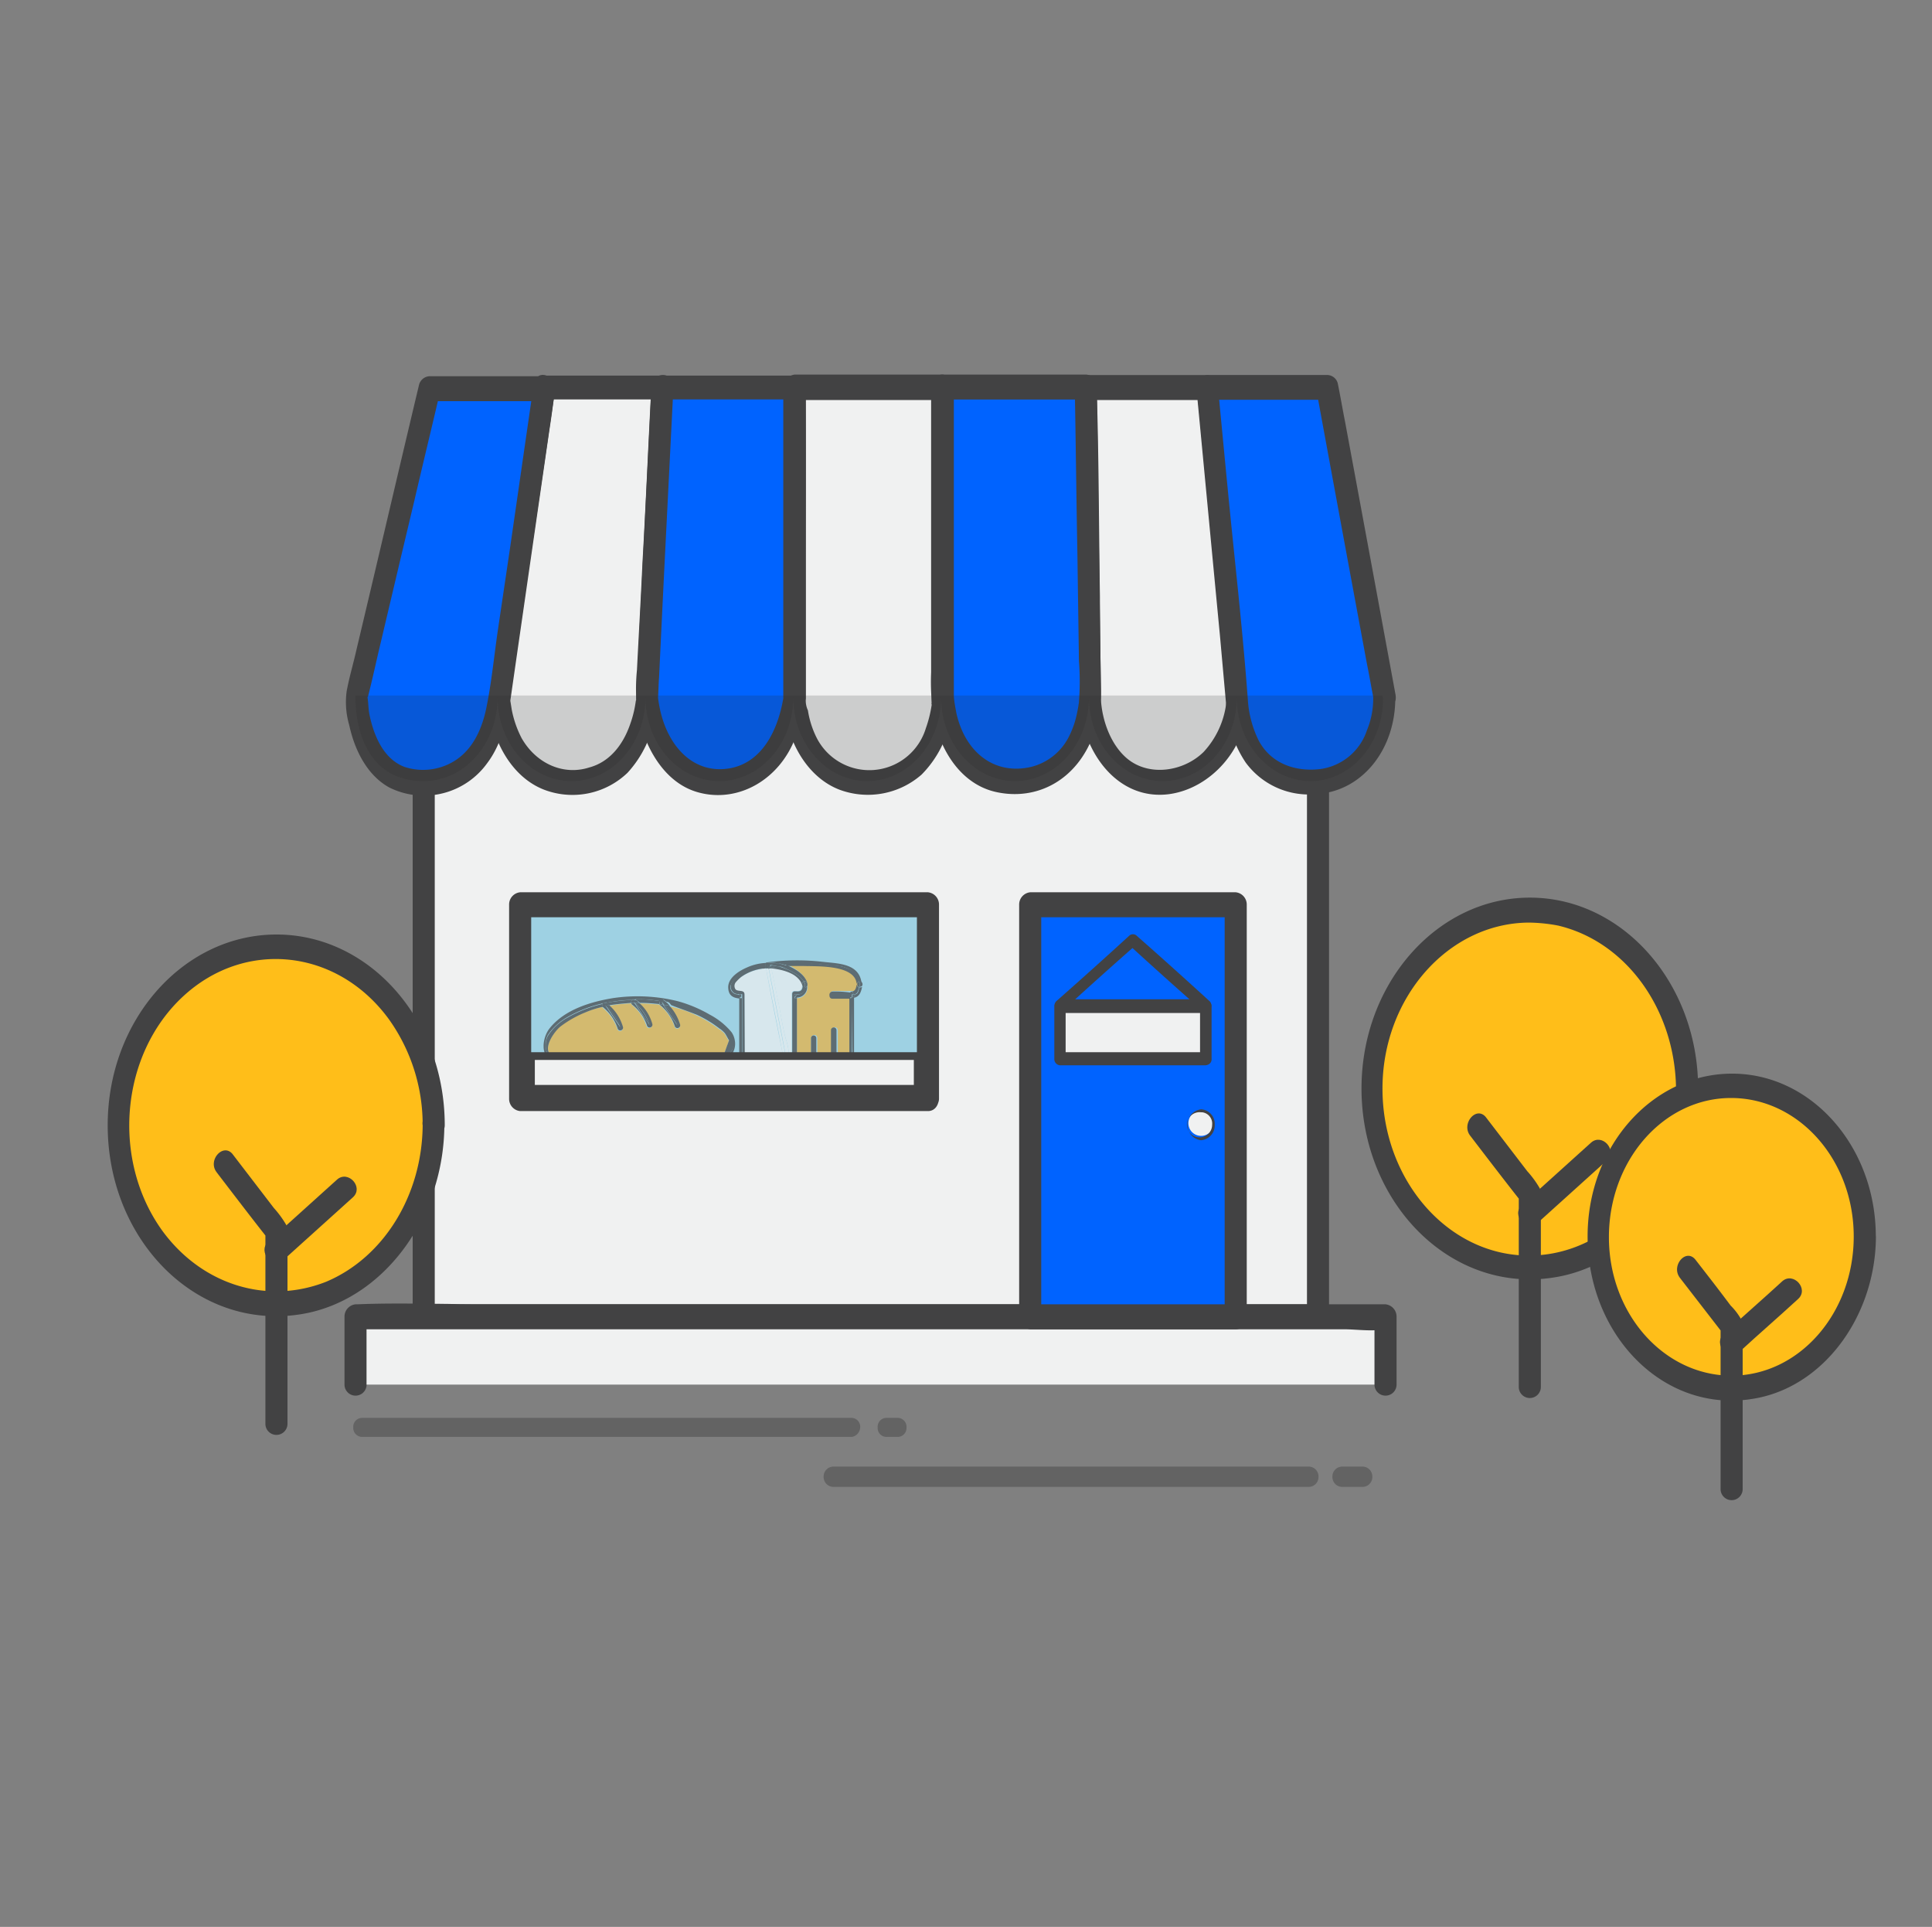 <svg id="Layer_1" data-name="Layer 1" xmlns="http://www.w3.org/2000/svg" viewBox="0 0 350 349"><rect x="0" y="0" width="350" height="349" fill="#808080" stroke="none"/><defs><style>.cls-1{fill:#f0f1f1;}.cls-2{fill:#424243;}.cls-3{fill:#0063ff;}.cls-4{fill:#9ed1e3;}.cls-5{opacity:0.48;}.cls-6{fill:#ffbe19;}.cls-7{opacity:0.7;}.cls-8{fill:#e9b13d;}.cls-9{opacity:0.18;}.cls-10{fill:#272525;}.cls-11{fill:none;}</style></defs><title>about4</title><rect class="cls-1" x="76.76" y="125.86" width="162.01" height="112.64"/><path class="cls-2" d="M237.77,239.14H82.31a59.61,59.61,0,0,0-6.27,0h-.28l2,2.26V128.76l-2,2.26H231.21a59.61,59.61,0,0,0,6.27,0h.29l-2-2.26V241.4a2,2,0,1,0,4,0V128.76a2.22,2.22,0,0,0-2-2.26H95.7c-6.55,0-13.11-.33-19.66,0h-.28a2.22,2.22,0,0,0-2,2.26V241.4a2.23,2.23,0,0,0,2,2.26H217.82c6.56,0,13.11.32,19.66,0h.29C240.33,243.66,240.42,239.14,237.77,239.14Z" transform="translate(1 -2.9)"/><rect class="cls-1" x="64.41" y="238.5" width="186.61" height="12.28"/><path class="cls-2" d="M65.4,253.68V241.4l-2,2.26h179c2.37,0,5,.43,7.31,0H250l-2-2.26v12.28a2,2,0,1,0,4,0V241.4a2.23,2.23,0,0,0-2-2.26H86.39c-7.5,0-15.1-.32-22.69,0h-.29a2.23,2.23,0,0,0-2,2.26v12.28a2,2,0,1,0,4,0Z" transform="translate(1 -2.9)"/><rect class="cls-3" x="186.63" y="163.87" width="37.23" height="74.63"/><path class="cls-2" d="M222.86,239.14H185.63l2,2.26V166.77l-2,2.26h37.23l-2-2.26V241.4a2,2,0,1,0,4,0V166.77a2.23,2.23,0,0,0-2-2.26H185.63a2.23,2.23,0,0,0-2,2.26V241.4a2.23,2.23,0,0,0,2,2.26h37.23C225.42,243.66,225.42,239.14,222.86,239.14Z" transform="translate(1 -2.9)"/><rect class="cls-4" x="94.32" y="163.87" width="73.88" height="35.11"/><path class="cls-2" d="M167.11,199.62H93.23l2,2.26V166.77l-2,2.26h73.88l-2-2.26v35.11a2,2,0,1,0,4,0V166.77a2.23,2.23,0,0,0-2-2.26H93.23a2.22,2.22,0,0,0-2,2.26v35.11a2.22,2.22,0,0,0,2,2.26h73.88C169.68,204.14,169.77,199.62,167.11,199.62Z" transform="translate(1 -2.9)"/><g class="cls-5"><path class="cls-2" d="M153.34,263.15H64.55A1.61,1.61,0,0,1,63,261.43h0a1.61,1.61,0,0,1,1.52-1.72h88.79a1.6,1.6,0,0,1,1.52,1.72h0A1.83,1.83,0,0,1,153.34,263.15Z" transform="translate(1 -2.9)"/></g><g class="cls-5"><path class="cls-2" d="M161.7,263.15h-2.19a1.6,1.6,0,0,1-1.51-1.72h0a1.6,1.6,0,0,1,1.51-1.72h2.19a1.61,1.61,0,0,1,1.52,1.72h0a1.61,1.61,0,0,1-1.52,1.72Z" transform="translate(1 -2.9)"/></g><g class="cls-5"><path class="cls-2" d="M236.25,272.2H149.83a1.79,1.79,0,0,1-1.62-1.83h0a1.79,1.79,0,0,1,1.62-1.83h86.42a1.79,1.79,0,0,1,1.61,1.83h0A1.79,1.79,0,0,1,236.25,272.2Z" transform="translate(1 -2.9)"/></g><g class="cls-5"><path class="cls-2" d="M246,272.2h-4a1.79,1.79,0,0,1-1.62-1.83h0a1.79,1.79,0,0,1,1.62-1.83h4a1.79,1.79,0,0,1,1.61,1.83h0A1.79,1.79,0,0,1,246,272.2Z" transform="translate(1 -2.9)"/></g><path class="cls-1" d="M89.43,129.4,97.6,73.08H119l-2.75,56.32s-.76,15.19-13.39,15.19S89.43,129.4,89.43,129.4Z" transform="translate(1 -2.9)"/><path class="cls-2" d="M91.43,129.94c2.37-16.47,4.74-32.84,7.12-49.32.38-2.37.66-4.74,1-7-.66.54-1.33,1.08-1.9,1.62h21.37l-2-2.26c-.67,13.57-1.33,27-2,40.59-.28,5.28-.47,10.45-.76,15.73v.1c0,.76,0,0-.09.54a20,20,0,0,1-1,4.1c-1.33,3.87-3.8,6.89-7.41,7.86-4.65,1.5-9.59-.65-12.25-5.28a18.88,18.88,0,0,1-1.8-5.17c-.1-.65-.19-1.18-.29-1.83.1.54,0,0,0-.22-.19-2.9-4.18-2.9-4,0,.38,7.44,4.37,14.76,10.92,16.8a14.41,14.41,0,0,0,14.34-3.33,19.89,19.89,0,0,0,5-10.45c.76-3.88.66-8.08.85-12.06.47-9.26.95-18.63,1.42-27.89.29-6.46.67-12.92,1-19.28a2.09,2.09,0,0,0-2-2.26H97.69a2,2,0,0,0-1.9,1.62c-2.37,16.47-4.74,32.84-7.12,49.32-.38,2.37-.66,4.74-1,7C87.15,131.67,91,132.85,91.43,129.94Z" transform="translate(1 -2.9)"/><path class="cls-1" d="M142.9,129.4V73h26.78V129.3s-.38,15.18-13.39,15.18S142.9,129.4,142.9,129.4Z" transform="translate(1 -2.9)"/><path class="cls-2" d="M145,129.4V73.08l-2,2.27h26.78l-2-2.27v41.46c0,5,.19,9.91,0,14.86v.76c-.1.64,0,0,0,.43a22.26,22.26,0,0,1-1.05,4.2,10.7,10.7,0,0,1-19.85,1.61,16.77,16.77,0,0,1-1.52-4.84,4.14,4.14,0,0,1-.37-2.16,2,2,0,1,0-4,0c.19,7.22,4.08,14.33,10.25,16.59a14.76,14.76,0,0,0,14.72-2.8,19.43,19.43,0,0,0,5.32-10.34c.76-3.88.48-8,.48-11.95V73a2.22,2.22,0,0,0-2-2.26H143A2.22,2.22,0,0,0,141,73V129.3A2,2,0,1,0,145,129.4Z" transform="translate(1 -2.9)"/><path class="cls-1" d="M196.46,129.4l-.76-56.32h22.12l5.42,56.32s-.57,12.93-11.78,15S196.65,134.79,196.46,129.4Z" transform="translate(1 -2.9)"/><path class="cls-2" d="M198.45,129.4c-.19-16.47-.47-32.95-.66-49.42,0-2.27-.1-4.63-.1-6.9l-2,2.27h22.12l-2-2.27c1.23,12.39,2.37,24.88,3.61,37.26.57,5.93,1.14,12,1.71,17.88,0,.43.09.75.09,1.18v.22c0,.65.1-.11-.09.75a15.81,15.81,0,0,1-4.09,8.73c-3.61,3.55-9.87,4.52-13.86,1.18-2.95-2.48-4.56-6.89-4.75-10.88-.19-2.9-4.18-2.9-4,0,.57,9.91,7.12,18.53,16.34,17.34,7.5-1,14.15-8.18,14.34-17,.09-4.09-.76-8.4-1.14-12.49l-2.57-26.49c-.57-5.93-1.14-11.74-1.71-17.67a2.23,2.23,0,0,0-2-2.26H195.6a2.23,2.23,0,0,0-2,2.26c.19,16.48.47,33,.66,49.43,0,2.26.1,4.63.1,6.89A2,2,0,1,0,198.45,129.4Z" transform="translate(1 -2.9)"/><path class="cls-3" d="M249.92,129.4,239.57,73.08H217.82l5.42,56.32s0,15.19,13.39,15.19S249.92,129.4,249.92,129.4Z" transform="translate(1 -2.9)"/><path class="cls-2" d="M251.82,128.76Q247.26,104,242.7,79.44c-.47-2.37-.85-4.63-1.33-7a2,2,0,0,0-1.9-1.62H217.73a2.23,2.23,0,0,0-2,2.26c1.43,15,2.85,30.05,4.28,45,.38,4.2.76,8.5,1.14,12.7A21.34,21.34,0,0,0,224.66,141a14.17,14.17,0,0,0,13.11,5.7c8.16-.64,14-8.18,14-17.34a2,2,0,1,0-4,0,15,15,0,0,1-1.14,5.82,10.39,10.39,0,0,1-8.35,7c-4.28.54-8.84-.75-11.21-5.06a19.35,19.35,0,0,1-2-7.32c-.95-13-2.47-26-3.71-38.88-.57-5.92-1.14-11.85-1.71-17.88l-2,2.27h21.74c-.66-.54-1.32-1.08-1.89-1.62q4.54,24.72,9.11,49.32c.48,2.37.86,4.63,1.33,7C248.5,132.85,252.29,131.67,251.82,128.76Z" transform="translate(1 -2.9)"/><path class="cls-3" d="M119,73H142.9V129.3s-1.43,15-13.39,15.18-13.39-15.18-13.39-15.18Z" transform="translate(1 -2.9)"/><path class="cls-2" d="M119,75.24H142.9l-2-2.26v56.21c0,.54.19-.65,0,.21-1,5.82-3.8,11.42-9.4,12.6-6.46,1.3-11.21-3.44-12.82-10.12a23.32,23.32,0,0,1-.47-2.58c-.1-.54,0,.54,0-.11.09-1.19.09-2.48.19-3.66.28-5.92.56-11.74.85-17.66L121,73c.19-2.91-3.89-2.91-4,0-.57,10.55-1,21.21-1.61,31.76-.29,6.47-.67,12.93-1,19.5a34.25,34.25,0,0,0,.09,7.64c1.33,6.57,5,12.92,11.11,14.54,7.22,1.94,14.72-2.37,17.57-10.12a22.57,22.57,0,0,0,1.71-8.73V110.88c0-12.27.19-24.66,0-36.93v-.76a2.23,2.23,0,0,0-2-2.26H119C116.4,70.72,116.4,75.24,119,75.24Z" transform="translate(1 -2.9)"/><path class="cls-3" d="M169.68,73V129.3s.57,15.4,13.39,15.18,13.39-15.18,13.39-15.18L195.7,73Z" transform="translate(1 -2.9)"/><path class="cls-2" d="M167.68,73v51.69a40.45,40.45,0,0,0,.38,7.53c1.14,6.68,5.13,12.71,11.3,14.11,7.6,1.72,14.82-2.26,17.76-10.44a22.77,22.77,0,0,0,1.33-8.4c-.09-5.5-.19-11.1-.19-16.59-.19-12.38-.19-24.77-.57-37.15V73a2.08,2.08,0,0,0-2-2.26H169.77c-2.56,0-2.56,4.52,0,4.52H195.7l-2-2.26c.19,10,.29,20.13.48,30.15.09,6.46.19,13,.28,19.49a47.07,47.07,0,0,1,0,7.32c0,.54.1-.54,0,.11,0,.22-.09.43-.09.65-.1.54-.19,1.07-.29,1.5a16.28,16.28,0,0,1-1.33,3.88,10.48,10.48,0,0,1-7,5.71c-6.55,1.51-11.87-2.59-13.48-9.69-.19-1-.38-2-.47-3V72.87A2,2,0,1,0,167.68,73Z" transform="translate(1 -2.9)"/><path class="cls-3" d="M97.69,73c-1.14,8.07-2.37,16.15-3.51,24.23-1.52,10.23-3,20.46-4.46,30.69-.57,4-1.24,7.54-3.42,10.77a12.51,12.51,0,0,1-10.16,5.7c-12.35.43-12.44-15.61-12.44-15.61L76.9,72.87H97.69Z" transform="translate(1 -2.9)"/><path class="cls-2" d="M95.7,72.44c-1.43,9.8-2.85,19.71-4.27,29.5-.76,5.17-1.52,10.23-2.28,15.4-.67,4.63-1.14,9.48-2.09,14-.86,4-2.66,7.65-6.08,9.59a10.8,10.8,0,0,1-8.74.86c-3.61-1.4-5.41-5.28-6.27-9.26-.28-1.4-.19-1.94-.38-3.23-.09-.54-.09.43-.09.32a1.61,1.61,0,0,1,.19-.65c.66-2.58,1.23-5.16,1.8-7.64,2.19-9.26,4.37-18.52,6.56-27.68,1.52-6.57,3.13-13.14,4.65-19.7-.66.53-1.33,1.07-1.9,1.61H97.6c2.56,0,2.56-4.52,0-4.52H76.8a2.08,2.08,0,0,0-1.9,1.61c-3.8,15.94-7.5,31.88-11.3,47.82-.57,2.58-1.33,5.06-1.8,7.64a14.76,14.76,0,0,0,.47,6.14c1,4.63,3.32,9.15,7.31,11.31a14.12,14.12,0,0,0,17.67-4.42c2.85-3.77,3.7-8.5,4.37-13.24.85-6.14,1.8-12.28,2.65-18.42C96,97.64,97.79,85.68,99.5,73.84,100,70.82,96.17,69.53,95.7,72.44Z" transform="translate(1 -2.9)"/><ellipse class="cls-6" cx="277.13" cy="197.15" rx="28.49" ry="32.31"/><path class="cls-2" d="M302.63,200.05c0,16.69-11.87,30.15-26.5,30.26s-26.59-13.46-26.68-30.05,11.87-30.15,26.49-30.26a30,30,0,0,1,5.32.54c12.34,2.91,21.18,15.19,21.37,29.51a2,2,0,1,0,4,0c0-19.06-13.67-34.57-30.48-34.57S245.65,181,245.65,200.05s13.67,34.57,30.48,34.57a28.22,28.22,0,0,0,6-.65c14.15-3.12,24.41-17.77,24.5-33.92A2,2,0,1,0,302.63,200.05Z" transform="translate(1 -2.9)"/><path class="cls-2" d="M265.31,208.56c3.13,4.09,6.26,8.18,9.4,12.16l-.57-1.61v35a2,2,0,1,0,4,0V220.62a7.2,7.2,0,0,0-.19-2.48,18.14,18.14,0,0,0-2.28-3.12l-7.51-9.8C266.44,203.17,263.69,206.4,265.31,208.56Z" transform="translate(1 -2.9)"/><path class="cls-2" d="M277.56,224.39l12.53-11.31c2-1.83-.85-5-2.85-3.23l-12.53,11.3C272.71,223,275.56,226.22,277.56,224.39Z" transform="translate(1 -2.9)"/><ellipse class="cls-6" cx="313.69" cy="223.96" rx="24.12" ry="27.35"/><path class="cls-2" d="M334.82,226.86c0,13.89-9.88,25.2-22.13,25.2s-22.22-11.2-22.22-25.09,9.88-25.2,22.13-25.2,22.22,11.2,22.22,25.09a2,2,0,1,0,4,0c0-16.37-11.78-29.61-26.21-29.5s-26.12,13.35-26,29.72,11.77,29.61,26.21,29.5a24.9,24.9,0,0,0,4.84-.53c12.25-2.59,21.08-15.19,21.18-29.08C338.81,224,334.82,224,334.82,226.86Z" transform="translate(1 -2.9)"/><path class="cls-2" d="M303.29,234.29l8,10.34L310.7,243v29.61a2,2,0,1,0,4,0V244.31a5.4,5.4,0,0,0-.29-2.48,11.73,11.73,0,0,0-1.9-2.48c-2.09-2.8-4.27-5.6-6.36-8.29-1.71-2.15-4.46,1.08-2.85,3.23Z" transform="translate(1 -2.9)"/><path class="cls-2" d="M314.12,247.75c3.51-3.23,7.12-6.35,10.63-9.58,2-1.83-.85-4.95-2.85-3.23-3.51,3.23-7.12,6.35-10.63,9.58C309.27,246.35,312.12,249.58,314.12,247.75Z" transform="translate(1 -2.9)"/><ellipse class="cls-6" cx="50.07" cy="203.82" rx="28.49" ry="32.31"/><path class="cls-2" d="M75.57,206.72c-.1,12.6-7,23.91-17.48,28.33-10.63,4.2-22.41.64-29.63-9.16-9.3-12.81-7.69-31.87,3.61-42.43s28.11-8.72,37.42,4.1a32.87,32.87,0,0,1,6.08,19.16,2,2,0,1,0,4,0c0-19.16-13.67-34.56-30.48-34.56s-30.58,15.4-30.58,34.56S32.17,241.29,49,241.29a27.66,27.66,0,0,0,6-.64c14.15-3.13,24.4-17.77,24.5-33.93A2,2,0,1,0,75.57,206.72Z" transform="translate(1 -2.9)"/><path class="cls-2" d="M38.25,215.23c3.13,4.09,6.26,8.19,9.4,12.17l-.57-1.61v35a2,2,0,1,0,4,0V227.29a7.16,7.16,0,0,0-.19-2.47,18.22,18.22,0,0,0-2.28-3.13l-7.51-9.8c-1.71-2-4.55,1.19-2.84,3.34Z" transform="translate(1 -2.9)"/><path class="cls-2" d="M50.4,231.06l12.54-11.31c2-1.83-.86-4.95-2.85-3.23L47.55,227.83C45.65,229.66,48.41,232.89,50.4,231.06Z" transform="translate(1 -2.9)"/><rect class="cls-1" x="192.04" y="182.18" width="26.4" height="9.48"/><path class="cls-2" d="M217.44,193.48H191l1.05,1.18v-9.47L191,186.37h26.4l-1-1.18v9.47a1.05,1.05,0,1,0,2.09,0v-9.47a1.14,1.14,0,0,0-1.05-1.19H191a1.13,1.13,0,0,0-1,1.19v9.47a1.13,1.13,0,0,0,1,1.19h26.4C218.77,195.74,218.77,193.48,217.44,193.48Z" transform="translate(1 -2.9)"/><path class="cls-2" d="M203.58,172.37c-4.37,4-8.83,8-13.2,11.85a1.28,1.28,0,0,0,0,1.61.81.81,0,0,0,.66.33h26.4a1.16,1.16,0,0,0,.67-1.94c-4.37-4-8.83-8-13.2-11.85-.95-.86-2.38.65-1.43,1.62,4.37,4,8.83,8,13.2,11.84.19-.64.48-1.29.67-1.94H191c.19.65.47,1.3.66,1.94,4.37-4,8.83-8,13.2-11.84C206,173.13,204.53,171.51,203.58,172.37Z" transform="translate(1 -2.9)"/><g class="cls-7"><path class="cls-8" d="M145.27,181.09v.33a2,2,0,0,1-1.52,2.26h-.38V193.8h2.56V191a.59.59,0,0,1,.57-.64c.38,0,.57.21.57.64h0v2.8h2.57v-4.2a.59.59,0,0,1,.57-.64c.38,0,.57.21.57.64h0v4.2h2.37V183.68H150a.59.59,0,0,1-.57-.65c0-.43.19-.64.57-.64h3.61c.66-.11.76-.76.85-1.3-.19-3.66-7.31-3.23-9.68-3.33H142C143.18,178.4,144.8,179.37,145.27,181.09Z" transform="translate(1 -2.9)"/><path class="cls-2" d="M155.24,181.31a.6.6,0,0,0-.28-.65h-.19v.54a.67.67,0,0,1-.1.43h0c.19,0,.48,0,.57-.32Z" transform="translate(1 -2.9)"/><path class="cls-2" d="M140.05,177.43a25,25,0,0,1,5.6,0c1.42.11,2.94.22,4.37.43a5.63,5.63,0,0,1,3.61,1.08,2.67,2.67,0,0,1,1,1.83.49.49,0,0,1,.48.54h0v0c-.19-4-4.37-3.88-7-4.2a41,41,0,0,0-10.26.11h0A7.76,7.76,0,0,1,140.05,177.43Z" transform="translate(1 -2.9)"/><path class="cls-2" d="M154.67,181.74c-.19.86-.28,1.29-1,1.29a.61.61,0,0,1-.29.54v.11l.48-.54v.43c.85-.21,1.14-1,1.33-2C155.15,181.74,154.86,181.74,154.67,181.74Z" transform="translate(1 -2.9)"/><path class="cls-2" d="M153.44,193.69v.54h-2.85a.59.59,0,0,1-.57.65c-.38,0-.57-.22-.57-.65h-2.57a.59.59,0,0,1-.57.65c-.38,0-.57-.22-.57-.65h-2.56c0,.33-.19.54-.38.54h10.45a.45.45,0,0,0,.47-.43h0V183.46c-.19,0-.28.11-.47.11Z" transform="translate(1 -2.9)"/><path class="cls-2" d="M153.44,183.68c.19,0,.28-.11.47-.11v-.43A1.18,1.18,0,0,0,153.44,183.68Z" transform="translate(1 -2.9)"/><path class="cls-2" d="M154.2,181.2h0c-.1.54-.19,1.19-.86,1.29h-.09a.72.72,0,0,1,.38.54c.76-.1.76-.54,1-1.29C154.48,181.74,154.29,181.53,154.2,181.2Z" transform="translate(1 -2.9)"/><path class="cls-2" d="M152.87,183.68V193.8h.47V183.57c-.09,0-.09.11-.19.11Z" transform="translate(1 -2.9)"/><path class="cls-2" d="M152.87,194.34l.47-.54h-.47Z" transform="translate(1 -2.9)"/><path class="cls-2" d="M150.49,193.69v.54h2.38v-.54Z" transform="translate(1 -2.9)"/><path class="cls-2" d="M153.44,194.34v-.54l-.48.54Z" transform="translate(1 -2.9)"/><path class="cls-2" d="M153.63,178.83a7.51,7.51,0,0,0-3.61-1.07c-1.43-.11-3-.33-4.37-.43a23.84,23.84,0,0,0-5.6,0l1.14.32c.19,0,.28.11.47.21h2.85c2.37.11,9.5-.32,9.69,3.34v-.11c.09-.21.28-.43.47-.43A2.67,2.67,0,0,0,153.63,178.83Z" transform="translate(1 -2.9)"/><path class="cls-2" d="M154.29,181.09v.11h0c0,.33.19.43.38.54h0c0-.21.1-.32.1-.43v-.54C154.48,180.66,154.29,180.77,154.29,181.09Z" transform="translate(1 -2.9)"/><path class="cls-2" d="M143.37,193.69v.54h2.56v-.54Z" transform="translate(1 -2.9)"/><path class="cls-2" d="M146.88,193.69v.54h2.57v-.54Z" transform="translate(1 -2.9)"/><path class="cls-1" d="M137,178.4a8.51,8.51,0,0,0-3.8,1.51c-.19.22-.48.11-.67.32l-.56.65a.56.56,0,0,0-.19.43.94.94,0,0,0,.28.86c.47.32,1.8.11,1.8,1V193.8h6.94c-1.05-5.17-2.09-10.23-3-15.4A.91.91,0,0,0,137,178.4Z" transform="translate(1 -2.9)"/><path class="cls-1" d="M141.09,190c.19,1,.86,2.59.76,3.56h.57V182.93c0-.33.19-.54.38-.54h.1c.66,0,1.42.21,1.42-1.19-.66-2-3.42-2.8-5.6-3,.47,2.15.85,4.3,1.33,6.46C140.43,186.59,140.71,188.31,141.09,190Z" transform="translate(1 -2.9)"/><path class="cls-1" d="M137.77,178.29c1,5.17,2.09,10.24,3,15.4h.47c-.47-2.47-2.56-12.81-3-15.4Z" transform="translate(1 -2.9)"/><path class="cls-1" d="M141.85,193.69h0c.1-1.07-.57-2.69-.76-3.66-.38-1.72-.66-3.55-1-5.27-.48-2.16-.86-4.31-1.33-6.47h-.48c.48,2.59,2.57,12.93,3,15.4Z" transform="translate(1 -2.9)"/><path class="cls-2" d="M141,194.45v-.11h-7.6V183.68h-.48v10.66c0,.32.19.54.38.54h8.17A.46.46,0,0,1,141,194.45Z" transform="translate(1 -2.9)"/><path class="cls-2" d="M132.83,183v.54h.47Z" transform="translate(1 -2.9)"/><path class="cls-2" d="M132.54,183a1.32,1.32,0,0,1-1.23-1.29h0a.68.68,0,0,1,.1-.43,4.69,4.69,0,0,1,1.61-1.83,9.4,9.4,0,0,1,4.65-1.62c0-.21.1-.53.38-.53a9.36,9.36,0,0,0-3.8.86c-1.23.54-3.51,1.83-3.32,3.77.1,1.4,1,1.72,2.09,1.83v-.54A1.45,1.45,0,0,0,132.54,183Z" transform="translate(1 -2.9)"/><path class="cls-2" d="M132.83,183l.47.54V183Z" transform="translate(1 -2.9)"/><path class="cls-2" d="M143.28,179.37a4.1,4.1,0,0,1,1.33,1.29.56.56,0,0,1,.66.33v0c-.47-1.62-2.18-2.59-3.61-3.23-.47,0-1,.1-1.52.1A14.52,14.52,0,0,1,143.28,179.37Z" transform="translate(1 -2.9)"/><path class="cls-2" d="M144.8,181.74a1.31,1.31,0,0,1-1.14,1.29h-.38v.54a1.87,1.87,0,0,0,1.9-2.26C145.27,181.63,145.08,181.74,144.8,181.74Z" transform="translate(1 -2.9)"/><path class="cls-2" d="M142.9,183.68h.47v-.54C143.18,183.25,143.09,183.46,142.9,183.68Z" transform="translate(1 -2.9)"/><path class="cls-2" d="M142.9,183.68V193.8h.47V183.68Z" transform="translate(1 -2.9)"/><path class="cls-2" d="M142.9,183v.54l.47-.54Z" transform="translate(1 -2.9)"/><path class="cls-2" d="M144.8,181.2v.54a.44.44,0,0,0,.47-.43v-.11a.48.48,0,0,0-.47-.54h-.19l.09.11A.68.68,0,0,1,144.8,181.2Z" transform="translate(1 -2.9)"/><path class="cls-2" d="M138.62,177.54" transform="translate(1 -2.9)"/><path class="cls-2" d="M137.67,177.76h.48a.74.74,0,0,0,.47-.11h0a11.93,11.93,0,0,1,1.24-.22h.19a15,15,0,0,0-2.09-.21c-.19,0-.38.21-.29.54Z" transform="translate(1 -2.9)"/><path class="cls-2" d="M143.37,194.34H141v.11c.09.21.28.43.47.43h1.43a.54.54,0,0,0,.47-.54Z" transform="translate(1 -2.9)"/><path class="cls-2" d="M140.14,178a7.12,7.12,0,0,1,1.52-.11c-.19-.1-.28-.1-.47-.21l-1.14-.32h-.19a11.08,11.08,0,0,0-1.24.21v.11C139.19,177.76,139.67,177.86,140.14,178Z" transform="translate(1 -2.9)"/><path class="cls-2" d="M142.9,193.69v.54h.47v-.54Z" transform="translate(1 -2.9)"/><path class="cls-2" d="M138.62,177.76v-.11h0v.11h0Z" transform="translate(1 -2.9)"/><path class="cls-2" d="M138.53,177.65a.77.77,0,0,0-.48.11h.38a.1.1,0,0,0,.1-.11Z" transform="translate(1 -2.9)"/><path class="cls-2" d="M133.87,193.69v.54H141c0-.21-.1-.32-.1-.54Z" transform="translate(1 -2.9)"/><path class="cls-2" d="M133.3,194.34h.48l-.48-.54Z" transform="translate(1 -2.9)"/><path class="cls-2" d="M133.3,193.69l.48.54v-.54Z" transform="translate(1 -2.9)"/><path class="cls-2" d="M133.87,183c0-1-1.42-.32-1.71-1.07a1.1,1.1,0,0,1,.1-1.08,8.6,8.6,0,0,1,1-1,8.51,8.51,0,0,1,3.8-1.51,1.85,1.85,0,0,0,.76-.11c0-.1-.1-.32-.1-.43v-.1a9.29,9.29,0,0,0-4.65,1.61,4.69,4.69,0,0,0-1.61,1.83,1.37,1.37,0,0,0,.75,1.73c.1,0,.29.1.38.1h.86v10.66h.47Z" transform="translate(1 -2.9)"/><path class="cls-2" d="M144.32,181.2h0v.11c.1.22.29.43.48.43v-.54c0-.11-.1-.21-.1-.43l-.09-.11A.62.62,0,0,0,144.32,181.2Z" transform="translate(1 -2.9)"/><path class="cls-2" d="M141.85,193.69h0C141.76,194.23,142,193.91,141.85,193.69Z" transform="translate(1 -2.9)"/><path class="cls-2" d="M144.32,181.31h0c0-.43.1-.54.29-.65a4.1,4.1,0,0,0-1.33-1.29,10.73,10.73,0,0,0-3.14-1.4,6.35,6.35,0,0,0-1.42.22v.1C140.9,178.51,143.66,179.26,144.32,181.31Z" transform="translate(1 -2.9)"/><path class="cls-2" d="M142.9,183h.85a1.31,1.31,0,0,0,1.14-1.29c-.19,0-.38-.21-.47-.43h0c0,1.4-.76,1.18-1.43,1.18a.46.46,0,0,0-.47.44h0v10.76H143L142.9,183Z" transform="translate(1 -2.9)"/><path class="cls-2" d="M140.81,193.69c0,.22.09.33.09.54h.48a1.06,1.06,0,0,0-.1-.54Z" transform="translate(1 -2.9)"/><path class="cls-2" d="M137.77,178.29h.47a1.58,1.58,0,0,1-.09-.64h-.48v.11C137.67,178,137.67,178.19,137.77,178.29Z" transform="translate(1 -2.9)"/><path class="cls-2" d="M138.62,177.76c0,.1.1.32.1.43.47-.11.95-.11,1.42-.22A7.13,7.13,0,0,0,138.62,177.76Z" transform="translate(1 -2.9)"/><path class="cls-2" d="M138.53,177.76c-.1.21-.19.32-.29.53a.84.84,0,0,0,.48-.1.87.87,0,0,0-.19-.43Z" transform="translate(1 -2.9)"/><path class="cls-2" d="M138.72,178.29v-.1a.84.84,0,0,0-.48.1c.1-.21.19-.32.29-.53h-.38a1.58,1.58,0,0,0,.09.64A.65.65,0,0,1,138.72,178.29Z" transform="translate(1 -2.9)"/><path class="cls-2" d="M141.85,193.69c.1.22-.09.54,0,0h-.57a1.06,1.06,0,0,1,.1.54h1v-.54Z" transform="translate(1 -2.9)"/><path class="cls-2" d="M142.52,193.69h-.1v.54l.48-.54Z" transform="translate(1 -2.9)"/><path class="cls-2" d="M142.42,194.34h.48v-.54A1.27,1.27,0,0,0,142.42,194.34Z" transform="translate(1 -2.9)"/><path class="cls-2" d="M149.83,182.49a.59.59,0,0,0-.57.65c0,.43.19.65.57.65H153v-.54h0a.58.58,0,0,1,.38-.54h-.09A18.94,18.94,0,0,0,149.83,182.49Z" transform="translate(1 -2.9)"/><path class="cls-2" d="M153.44,183.57a.6.6,0,0,0,.28-.54h-.28Z" transform="translate(1 -2.9)"/><path class="cls-2" d="M153.25,182.49a.58.58,0,0,0-.38.54h0v.54h.28c.1,0,.19,0,.19-.11V183h.29A.72.72,0,0,0,153.25,182.49Z" transform="translate(1 -2.9)"/><path class="cls-2" d="M145.93,191v2.8h.95V191a.48.48,0,1,0-.95,0Z" transform="translate(1 -2.9)"/><path class="cls-2" d="M145.93,194.34a.59.59,0,0,0,.57.65c.38,0,.57-.22.57-.65Z" transform="translate(1 -2.9)"/><path class="cls-2" d="M146.41,193.69h-.48v.54h.48Z" transform="translate(1 -2.9)"/><path class="cls-2" d="M146.79,193.69h-.38v.54h.47v-.54Z" transform="translate(1 -2.9)"/><path class="cls-2" d="M149.54,189.49v4.2h1v-4.2a.48.48,0,1,0-1,0Z" transform="translate(1 -2.9)"/><path class="cls-2" d="M149.54,194.34a.59.59,0,0,0,.57.65c.38,0,.57-.22.57-.65Z" transform="translate(1 -2.9)"/><path class="cls-2" d="M150,193.69h-.48v.54H150Z" transform="translate(1 -2.9)"/><path class="cls-2" d="M150,193.69v.54h.47v-.54Z" transform="translate(1 -2.9)"/></g><g class="cls-7"><path class="cls-8" d="M128.08,194.34a2.94,2.94,0,0,0,2.09-.54c.29-.75.57-1.51.86-2.37-.29-.43-.48-.86-.76-1.29a4.35,4.35,0,0,0-1.05-.86,20.49,20.49,0,0,0-4.08-2.48,19.88,19.88,0,0,0-4.85-1.61,8.59,8.59,0,0,1,1.9,3.34.5.5,0,0,1-1,.32,8.23,8.23,0,0,0-2.56-3.77l-.19-.22c-1.14-.1-2.28-.21-3.42-.21h-.28a8.72,8.72,0,0,1,2.37,3.77c.19.64-.76,1-1,.32a8.23,8.23,0,0,0-2.56-3.77.55.55,0,0,1-.19-.32,24.58,24.58,0,0,0-4,.43,8.48,8.48,0,0,1,2.47,3.88c.19.64-.76,1-1,.32a8.33,8.33,0,0,0-2.57-3.77l-.19-.22a17.88,17.88,0,0,0-3.13,1,14.13,14.13,0,0,0-4.56,2.59c-1.14,1-3.61,4.63-.85,5.49h9.21C115.26,194.34,121.72,194.66,128.08,194.34Z" transform="translate(1 -2.9)"/><path class="cls-2" d="M100,194.88H99.5c-.19,0-.29-.11-.48-.22a.5.5,0,0,0,.29.65h.09C99.78,195.52,100,195.2,100,194.88Z" transform="translate(1 -2.9)"/><path class="cls-2" d="M131.5,189.82a12.88,12.88,0,0,0-3.89-3.13,24.29,24.29,0,0,0-5.89-2.47,30.41,30.41,0,0,0-11.68-.54c-3.9.65-8.64,2-11.4,5.38-1.52,1.83-1.8,5.39.67,6.25a.81.81,0,0,1-.29-.65c-1.33-.64-1.42-3.12-.76-4.3a10.47,10.47,0,0,1,3.52-3.23,23,23,0,0,1,6.36-2.48.43.43,0,0,1,.57-.22h.09l.1.11a23,23,0,0,1,4.65-.54.41.41,0,0,1,.57-.11h.67a22.05,22.05,0,0,1,3.79.33.43.43,0,0,1,.57-.22h.1c.19.11.28.22.47.33a23,23,0,0,1,8.27,3.23,11.48,11.48,0,0,1,3.23,2.69,2.83,2.83,0,0,1-.19,3.66,3.62,3.62,0,0,1-2.47,1H100c0,.32-.19.54-.38.54h23.55c2,0,4.56.43,6.56-.22a3.43,3.43,0,0,0,2.37-4A3.54,3.54,0,0,0,131.5,189.82Z" transform="translate(1 -2.9)"/><path class="cls-2" d="M115.07,184.54c1.14,0,2.28.11,3.42.22a.57.57,0,0,1,0-.54,22.08,22.08,0,0,0-3.8-.33h-.57c.19.22.48.33.67.54A.31.31,0,0,0,115.07,184.54Z" transform="translate(1 -2.9)"/><path class="cls-2" d="M125.23,186.69a20.56,20.56,0,0,1,4.09,2.48,4.34,4.34,0,0,1,1,.86c.29.43.48.86.76,1.3-.28.75-.57,1.5-.85,2.36a3,3,0,0,1-2.09.54c-6.37.33-12.92,0-19.28,0H99.78a.72.72,0,0,1,.38.54h28.49a3.59,3.59,0,0,0,2.47-1,2.79,2.79,0,0,0,.29-3.55l-.1-.11a11.34,11.34,0,0,0-3.23-2.69,23.13,23.13,0,0,0-8.26-3.23,2.71,2.71,0,0,1,.76.75C122,185.51,123.62,186.05,125.23,186.69Z" transform="translate(1 -2.9)"/><path class="cls-2" d="M100,194.88a.71.71,0,0,0-.38-.54H99.4c-.28,0-.38.22-.47.43.19.11.28.11.47.22l.57-.11Z" transform="translate(1 -2.9)"/><path class="cls-2" d="M113.36,184.54a.87.87,0,0,1,.1-.54,35.2,35.2,0,0,0-4.66.54c.19.11.38.32.57.43C110.7,184.76,112,184.65,113.36,184.54Z" transform="translate(1 -2.9)"/><path class="cls-2" d="M99.5,194.34h0c-2.76-.86-.19-4.52,1-5.49a19.48,19.48,0,0,1,4.56-2.59,17.62,17.62,0,0,1,3.13-1,.51.51,0,0,1,0-.53,23,23,0,0,0-6.36,2.47,9.7,9.7,0,0,0-3.52,3.23c-.76,1.19-.57,3.66.76,4.31C99.12,194.45,99.21,194.34,99.5,194.34Z" transform="translate(1 -2.9)"/><path class="cls-2" d="M110.89,189.17a.48.48,0,0,0,.67.32.49.49,0,0,0,.28-.64,8.4,8.4,0,0,0-2.47-3.88c-.19,0-.47.11-.66.11a8.84,8.84,0,0,1,2.66,3.88l-2.66-3.88c-.19,0-.38.11-.57.11,0,.1.09.1.19.21A8.23,8.23,0,0,1,110.89,189.17Z" transform="translate(1 -2.9)"/><path class="cls-2" d="M108.8,184.43a.34.34,0,0,0-.57,0c0,.11-.09.11-.09.22A1.56,1.56,0,0,0,108.8,184.43Z" transform="translate(1 -2.9)"/><path class="cls-2" d="M108.14,185.29c.19,0,.38-.1.57-.1l-.1-.22c.1.11.1.11.19.11s.48-.11.67-.11c-.19-.11-.38-.32-.57-.43s-.48.11-.76.11C108.14,184.86,108,185.08,108.14,185.29Z" transform="translate(1 -2.9)"/><path class="cls-2" d="M108.8,185.08h0l2.66,3.88A10.48,10.48,0,0,0,108.8,185.08Z" transform="translate(1 -2.9)"/><path class="cls-2" d="M108.61,185l.1.22h.09Z" transform="translate(1 -2.9)"/><path class="cls-2" d="M116.21,188.63a.48.48,0,0,0,.67.33.5.5,0,0,0,.28-.65,7.89,7.89,0,0,0-2.37-3.77H114a8,8,0,0,1,2.66,4l-2.76-4h-.57a.57.57,0,0,0,.19.32A8,8,0,0,1,116.21,188.63Z" transform="translate(1 -2.9)"/><path class="cls-2" d="M114.12,183.89c-.09-.1-.38-.21-.47,0h0l-.1.11A1.06,1.06,0,0,0,114.12,183.89Z" transform="translate(1 -2.9)"/><path class="cls-2" d="M113.36,184.54h.57l-.09-.11c.09,0,.09,0,.19.11h.76a1.78,1.78,0,0,0-.67-.54h-.66A1.06,1.06,0,0,0,113.36,184.54Z" transform="translate(1 -2.9)"/><path class="cls-2" d="M114,184.54h0l2.66,4A8.59,8.59,0,0,0,114,184.54Z" transform="translate(1 -2.9)"/><path class="cls-2" d="M113.84,184.43l.09.11h.1C113.93,184.43,113.93,184.43,113.84,184.43Z" transform="translate(1 -2.9)"/><path class="cls-2" d="M121.24,188.74a.48.48,0,0,0,.67.32.49.49,0,0,0,.28-.64,8.66,8.66,0,0,0-1.9-3.34c-.28-.11-.66-.11-1-.22a9.09,9.09,0,0,1,2.38,3.67l-2.57-3.67c-.19,0-.47-.1-.66-.1,0,.1.1.1.19.21A8.23,8.23,0,0,1,121.24,188.74Z" transform="translate(1 -2.9)"/><path class="cls-2" d="M119.15,184a.33.33,0,0,0-.56,0c0,.11-.1.11-.1.22a4.57,4.57,0,0,1,1.14.21A1.86,1.86,0,0,0,119.15,184Z" transform="translate(1 -2.9)"/><path class="cls-2" d="M118.49,184.76c.19,0,.47.1.66.1l-.28-.43a1,1,0,0,1,.47.43c.29.11.67.11,1,.22a2.59,2.59,0,0,0-.76-.75c-.38-.11-.76-.11-1.13-.22C118.4,184.33,118.49,184.54,118.49,184.76Z" transform="translate(1 -2.9)"/><path class="cls-2" d="M119.44,185h-.19l2.56,3.66A9,9,0,0,0,119.44,185Z" transform="translate(1 -2.9)"/><path class="cls-2" d="M119,184.54l.29.43h.19A1.86,1.86,0,0,0,119,184.54Z" transform="translate(1 -2.9)"/></g><rect class="cls-1" x="96.32" y="191.33" width="69.8" height="5.82"/><path class="cls-2" d="M165.69,200.69h-71v-7.21h71v7.21Zm-69.8-1.29h68.66v-4.52H95.89Z" transform="translate(1 -2.9)"/><g class="cls-9"><path class="cls-10" d="M75.76,144.37c7.4,0,13.39-6.78,13.39-15.18h0c0,8.4,6,15.18,13.39,15.18s13.39-6.78,13.39-15.18h0c0,8.4,6,15.18,13.39,15.18s13.39-6.78,13.39-15.18h0c0,8.4,6,15.18,13.39,15.18s13.39-6.78,13.39-15.18h0c0,8.4,6,15.18,13.39,15.18s13.39-6.78,13.39-15.18h0c0,8.4,6,15.18,13.39,15.18s13.39-6.78,13.39-15.18c0,8.4,6,15.18,13.39,15.18h0c7.21,0,13.1-6.67,13.1-14.86h0v-.21l-.19-.43H63.41C63.41,128.76,62.56,144.37,75.76,144.37Z" transform="translate(1 -2.9)"/></g><path class="cls-1" d="M218.87,206.62a2.3,2.3,0,1,1-2.28-2.59h0A2.65,2.65,0,0,1,218.87,206.62Z" transform="translate(1 -2.9)"/><path class="cls-2" d="M216.59,209.42a2.82,2.82,0,0,1,0-5.6,2.63,2.63,0,0,1,2.47,2.8h0A2.7,2.7,0,0,1,216.59,209.42Zm0-5.06a2.28,2.28,0,1,0,2,2.26,2.06,2.06,0,0,0-1.8-2.26Z" transform="translate(1 -2.9)"/><rect class="cls-11" width="350" height="349"/></svg>